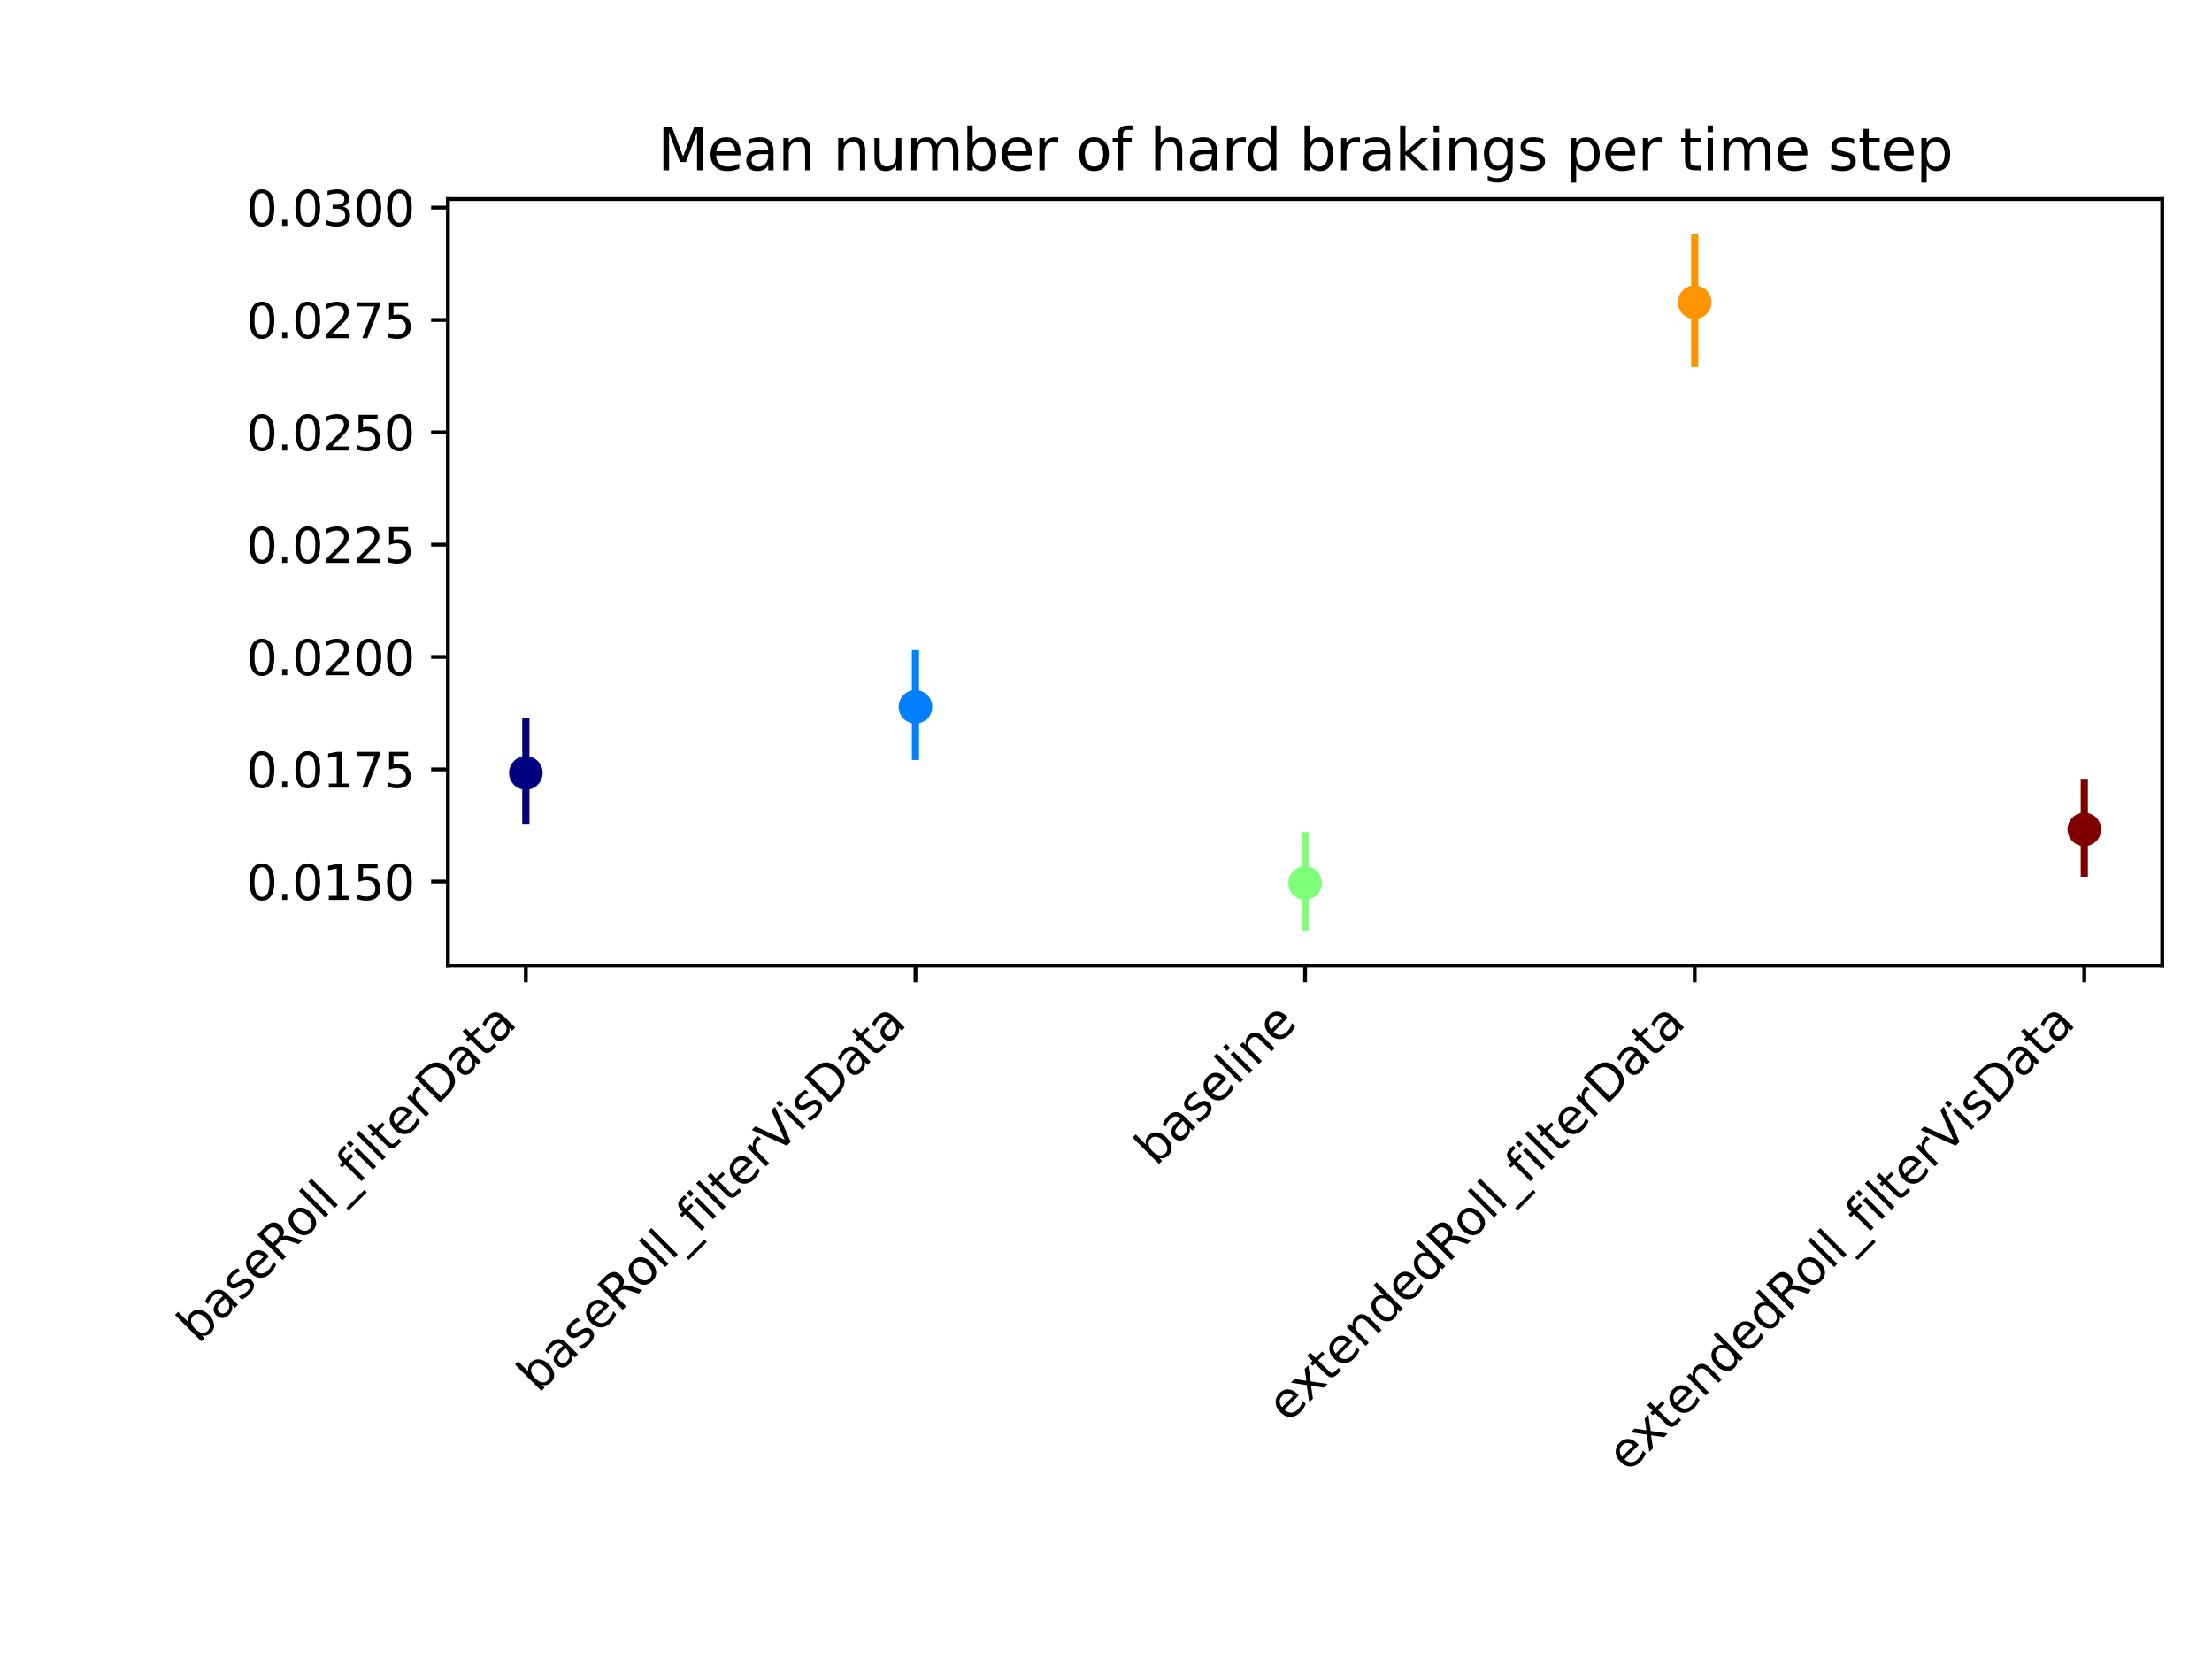 <?xml version="1.0" encoding="utf-8" standalone="no"?>
<!DOCTYPE svg PUBLIC "-//W3C//DTD SVG 1.1//EN"
  "http://www.w3.org/Graphics/SVG/1.1/DTD/svg11.dtd">
<svg xmlns:xlink="http://www.w3.org/1999/xlink" width="460.8pt" height="345.6pt" viewBox="0 0 460.8 345.6" xmlns="http://www.w3.org/2000/svg" version="1.1">
 <defs>
  <style type="text/css">*{stroke-linejoin: round; stroke-linecap: butt}</style>
 </defs>
 <g id="figure_1">
  <g id="patch_1">
   <path d="M 0 345.6 
L 460.8 345.6 
L 460.8 0 
L 0 0 
z
" style="fill: #ffffff"/>
  </g>
  <g id="axes_1">
   <g id="patch_2">
    <path d="M 93.312 201.139 
L 450.432 201.139 
L 450.432 41.472 
L 93.312 41.472 
z
" style="fill: #ffffff"/>
   </g>
   <g id="matplotlib.axis_1">
    <g id="xtick_1">
     <g id="line2d_1">
      <defs>
       <path id="m29de31752a" d="M 0 0 
L 0 3.5 
" style="stroke: #000000; stroke-width: 0.8"/>
      </defs>
      <g>
       <use xlink:href="#m29de31752a" x="109.545" y="201.139" style="stroke: #000000; stroke-width: 0.8"/>
      </g>
     </g>
     <g id="text_1">
      <!-- baseRoll_filterData -->
      <g transform="translate(41.303 280.086)rotate(-45)scale(0.1 -0.1)">
       <defs>
        <path id="DejaVuSans-62" d="M 3116 1747 
Q 3116 2381 2855 2742 
Q 2594 3103 2138 3103 
Q 1681 3103 1420 2742 
Q 1159 2381 1159 1747 
Q 1159 1113 1420 752 
Q 1681 391 2138 391 
Q 2594 391 2855 752 
Q 3116 1113 3116 1747 
z
M 1159 2969 
Q 1341 3281 1617 3432 
Q 1894 3584 2278 3584 
Q 2916 3584 3314 3078 
Q 3713 2572 3713 1747 
Q 3713 922 3314 415 
Q 2916 -91 2278 -91 
Q 1894 -91 1617 61 
Q 1341 213 1159 525 
L 1159 0 
L 581 0 
L 581 4863 
L 1159 4863 
L 1159 2969 
z
" transform="scale(0.016)"/>
        <path id="DejaVuSans-61" d="M 2194 1759 
Q 1497 1759 1228 1600 
Q 959 1441 959 1056 
Q 959 750 1161 570 
Q 1363 391 1709 391 
Q 2188 391 2477 730 
Q 2766 1069 2766 1631 
L 2766 1759 
L 2194 1759 
z
M 3341 1997 
L 3341 0 
L 2766 0 
L 2766 531 
Q 2569 213 2275 61 
Q 1981 -91 1556 -91 
Q 1019 -91 701 211 
Q 384 513 384 1019 
Q 384 1609 779 1909 
Q 1175 2209 1959 2209 
L 2766 2209 
L 2766 2266 
Q 2766 2663 2505 2880 
Q 2244 3097 1772 3097 
Q 1472 3097 1187 3025 
Q 903 2953 641 2809 
L 641 3341 
Q 956 3463 1253 3523 
Q 1550 3584 1831 3584 
Q 2591 3584 2966 3190 
Q 3341 2797 3341 1997 
z
" transform="scale(0.016)"/>
        <path id="DejaVuSans-73" d="M 2834 3397 
L 2834 2853 
Q 2591 2978 2328 3040 
Q 2066 3103 1784 3103 
Q 1356 3103 1142 2972 
Q 928 2841 928 2578 
Q 928 2378 1081 2264 
Q 1234 2150 1697 2047 
L 1894 2003 
Q 2506 1872 2764 1633 
Q 3022 1394 3022 966 
Q 3022 478 2636 193 
Q 2250 -91 1575 -91 
Q 1294 -91 989 -36 
Q 684 19 347 128 
L 347 722 
Q 666 556 975 473 
Q 1284 391 1588 391 
Q 1994 391 2212 530 
Q 2431 669 2431 922 
Q 2431 1156 2273 1281 
Q 2116 1406 1581 1522 
L 1381 1569 
Q 847 1681 609 1914 
Q 372 2147 372 2553 
Q 372 3047 722 3315 
Q 1072 3584 1716 3584 
Q 2034 3584 2315 3537 
Q 2597 3491 2834 3397 
z
" transform="scale(0.016)"/>
        <path id="DejaVuSans-65" d="M 3597 1894 
L 3597 1613 
L 953 1613 
Q 991 1019 1311 708 
Q 1631 397 2203 397 
Q 2534 397 2845 478 
Q 3156 559 3463 722 
L 3463 178 
Q 3153 47 2828 -22 
Q 2503 -91 2169 -91 
Q 1331 -91 842 396 
Q 353 884 353 1716 
Q 353 2575 817 3079 
Q 1281 3584 2069 3584 
Q 2775 3584 3186 3129 
Q 3597 2675 3597 1894 
z
M 3022 2063 
Q 3016 2534 2758 2815 
Q 2500 3097 2075 3097 
Q 1594 3097 1305 2825 
Q 1016 2553 972 2059 
L 3022 2063 
z
" transform="scale(0.016)"/>
        <path id="DejaVuSans-52" d="M 2841 2188 
Q 3044 2119 3236 1894 
Q 3428 1669 3622 1275 
L 4263 0 
L 3584 0 
L 2988 1197 
Q 2756 1666 2539 1819 
Q 2322 1972 1947 1972 
L 1259 1972 
L 1259 0 
L 628 0 
L 628 4666 
L 2053 4666 
Q 2853 4666 3247 4331 
Q 3641 3997 3641 3322 
Q 3641 2881 3436 2590 
Q 3231 2300 2841 2188 
z
M 1259 4147 
L 1259 2491 
L 2053 2491 
Q 2509 2491 2742 2702 
Q 2975 2913 2975 3322 
Q 2975 3731 2742 3939 
Q 2509 4147 2053 4147 
L 1259 4147 
z
" transform="scale(0.016)"/>
        <path id="DejaVuSans-6f" d="M 1959 3097 
Q 1497 3097 1228 2736 
Q 959 2375 959 1747 
Q 959 1119 1226 758 
Q 1494 397 1959 397 
Q 2419 397 2687 759 
Q 2956 1122 2956 1747 
Q 2956 2369 2687 2733 
Q 2419 3097 1959 3097 
z
M 1959 3584 
Q 2709 3584 3137 3096 
Q 3566 2609 3566 1747 
Q 3566 888 3137 398 
Q 2709 -91 1959 -91 
Q 1206 -91 779 398 
Q 353 888 353 1747 
Q 353 2609 779 3096 
Q 1206 3584 1959 3584 
z
" transform="scale(0.016)"/>
        <path id="DejaVuSans-6c" d="M 603 4863 
L 1178 4863 
L 1178 0 
L 603 0 
L 603 4863 
z
" transform="scale(0.016)"/>
        <path id="DejaVuSans-5f" d="M 3263 -1063 
L 3263 -1509 
L -63 -1509 
L -63 -1063 
L 3263 -1063 
z
" transform="scale(0.016)"/>
        <path id="DejaVuSans-66" d="M 2375 4863 
L 2375 4384 
L 1825 4384 
Q 1516 4384 1395 4259 
Q 1275 4134 1275 3809 
L 1275 3500 
L 2222 3500 
L 2222 3053 
L 1275 3053 
L 1275 0 
L 697 0 
L 697 3053 
L 147 3053 
L 147 3500 
L 697 3500 
L 697 3744 
Q 697 4328 969 4595 
Q 1241 4863 1831 4863 
L 2375 4863 
z
" transform="scale(0.016)"/>
        <path id="DejaVuSans-69" d="M 603 3500 
L 1178 3500 
L 1178 0 
L 603 0 
L 603 3500 
z
M 603 4863 
L 1178 4863 
L 1178 4134 
L 603 4134 
L 603 4863 
z
" transform="scale(0.016)"/>
        <path id="DejaVuSans-74" d="M 1172 4494 
L 1172 3500 
L 2356 3500 
L 2356 3053 
L 1172 3053 
L 1172 1153 
Q 1172 725 1289 603 
Q 1406 481 1766 481 
L 2356 481 
L 2356 0 
L 1766 0 
Q 1100 0 847 248 
Q 594 497 594 1153 
L 594 3053 
L 172 3053 
L 172 3500 
L 594 3500 
L 594 4494 
L 1172 4494 
z
" transform="scale(0.016)"/>
        <path id="DejaVuSans-72" d="M 2631 2963 
Q 2534 3019 2420 3045 
Q 2306 3072 2169 3072 
Q 1681 3072 1420 2755 
Q 1159 2438 1159 1844 
L 1159 0 
L 581 0 
L 581 3500 
L 1159 3500 
L 1159 2956 
Q 1341 3275 1631 3429 
Q 1922 3584 2338 3584 
Q 2397 3584 2469 3576 
Q 2541 3569 2628 3553 
L 2631 2963 
z
" transform="scale(0.016)"/>
        <path id="DejaVuSans-44" d="M 1259 4147 
L 1259 519 
L 2022 519 
Q 2988 519 3436 956 
Q 3884 1394 3884 2338 
Q 3884 3275 3436 3711 
Q 2988 4147 2022 4147 
L 1259 4147 
z
M 628 4666 
L 1925 4666 
Q 3281 4666 3915 4102 
Q 4550 3538 4550 2338 
Q 4550 1131 3912 565 
Q 3275 0 1925 0 
L 628 0 
L 628 4666 
z
" transform="scale(0.016)"/>
       </defs>
       <use xlink:href="#DejaVuSans-62"/>
       <use xlink:href="#DejaVuSans-61" x="63.477"/>
       <use xlink:href="#DejaVuSans-73" x="124.756"/>
       <use xlink:href="#DejaVuSans-65" x="176.855"/>
       <use xlink:href="#DejaVuSans-52" x="238.379"/>
       <use xlink:href="#DejaVuSans-6f" x="303.361"/>
       <use xlink:href="#DejaVuSans-6c" x="364.543"/>
       <use xlink:href="#DejaVuSans-6c" x="392.326"/>
       <use xlink:href="#DejaVuSans-5f" x="420.109"/>
       <use xlink:href="#DejaVuSans-66" x="470.109"/>
       <use xlink:href="#DejaVuSans-69" x="505.314"/>
       <use xlink:href="#DejaVuSans-6c" x="533.098"/>
       <use xlink:href="#DejaVuSans-74" x="560.881"/>
       <use xlink:href="#DejaVuSans-65" x="600.09"/>
       <use xlink:href="#DejaVuSans-72" x="661.613"/>
       <use xlink:href="#DejaVuSans-44" x="702.727"/>
       <use xlink:href="#DejaVuSans-61" x="779.729"/>
       <use xlink:href="#DejaVuSans-74" x="841.008"/>
       <use xlink:href="#DejaVuSans-61" x="880.217"/>
      </g>
     </g>
    </g>
    <g id="xtick_2">
     <g id="line2d_2">
      <g>
       <use xlink:href="#m29de31752a" x="190.708" y="201.139" style="stroke: #000000; stroke-width: 0.8"/>
      </g>
     </g>
     <g id="text_2">
      <!-- baseRoll_filterVisData -->
      <g transform="translate(112.141 290.412)rotate(-45)scale(0.1 -0.1)">
       <defs>
        <path id="DejaVuSans-56" d="M 1831 0 
L 50 4666 
L 709 4666 
L 2188 738 
L 3669 4666 
L 4325 4666 
L 2547 0 
L 1831 0 
z
" transform="scale(0.016)"/>
       </defs>
       <use xlink:href="#DejaVuSans-62"/>
       <use xlink:href="#DejaVuSans-61" x="63.477"/>
       <use xlink:href="#DejaVuSans-73" x="124.756"/>
       <use xlink:href="#DejaVuSans-65" x="176.855"/>
       <use xlink:href="#DejaVuSans-52" x="238.379"/>
       <use xlink:href="#DejaVuSans-6f" x="303.361"/>
       <use xlink:href="#DejaVuSans-6c" x="364.543"/>
       <use xlink:href="#DejaVuSans-6c" x="392.326"/>
       <use xlink:href="#DejaVuSans-5f" x="420.109"/>
       <use xlink:href="#DejaVuSans-66" x="470.109"/>
       <use xlink:href="#DejaVuSans-69" x="505.314"/>
       <use xlink:href="#DejaVuSans-6c" x="533.098"/>
       <use xlink:href="#DejaVuSans-74" x="560.881"/>
       <use xlink:href="#DejaVuSans-65" x="600.09"/>
       <use xlink:href="#DejaVuSans-72" x="661.613"/>
       <use xlink:href="#DejaVuSans-56" x="702.727"/>
       <use xlink:href="#DejaVuSans-69" x="768.885"/>
       <use xlink:href="#DejaVuSans-73" x="796.668"/>
       <use xlink:href="#DejaVuSans-44" x="848.768"/>
       <use xlink:href="#DejaVuSans-61" x="925.77"/>
       <use xlink:href="#DejaVuSans-74" x="987.049"/>
       <use xlink:href="#DejaVuSans-61" x="1026.258"/>
      </g>
     </g>
    </g>
    <g id="xtick_3">
     <g id="line2d_3">
      <g>
       <use xlink:href="#m29de31752a" x="271.872" y="201.139" style="stroke: #000000; stroke-width: 0.8"/>
      </g>
     </g>
     <g id="text_3">
      <!-- baseline -->
      <g transform="translate(240.784 243.13)rotate(-45)scale(0.1 -0.1)">
       <defs>
        <path id="DejaVuSans-6e" d="M 3513 2113 
L 3513 0 
L 2938 0 
L 2938 2094 
Q 2938 2591 2744 2837 
Q 2550 3084 2163 3084 
Q 1697 3084 1428 2787 
Q 1159 2491 1159 1978 
L 1159 0 
L 581 0 
L 581 3500 
L 1159 3500 
L 1159 2956 
Q 1366 3272 1645 3428 
Q 1925 3584 2291 3584 
Q 2894 3584 3203 3211 
Q 3513 2838 3513 2113 
z
" transform="scale(0.016)"/>
       </defs>
       <use xlink:href="#DejaVuSans-62"/>
       <use xlink:href="#DejaVuSans-61" x="63.477"/>
       <use xlink:href="#DejaVuSans-73" x="124.756"/>
       <use xlink:href="#DejaVuSans-65" x="176.855"/>
       <use xlink:href="#DejaVuSans-6c" x="238.379"/>
       <use xlink:href="#DejaVuSans-69" x="266.162"/>
       <use xlink:href="#DejaVuSans-6e" x="293.945"/>
       <use xlink:href="#DejaVuSans-65" x="357.324"/>
      </g>
     </g>
    </g>
    <g id="xtick_4">
     <g id="line2d_4">
      <g>
       <use xlink:href="#m29de31752a" x="353.036" y="201.139" style="stroke: #000000; stroke-width: 0.8"/>
      </g>
     </g>
     <g id="text_4">
      <!-- extendedRoll_filterData -->
      <g transform="translate(268.305 296.575)rotate(-45)scale(0.1 -0.1)">
       <defs>
        <path id="DejaVuSans-78" d="M 3513 3500 
L 2247 1797 
L 3578 0 
L 2900 0 
L 1881 1375 
L 863 0 
L 184 0 
L 1544 1831 
L 300 3500 
L 978 3500 
L 1906 2253 
L 2834 3500 
L 3513 3500 
z
" transform="scale(0.016)"/>
        <path id="DejaVuSans-64" d="M 2906 2969 
L 2906 4863 
L 3481 4863 
L 3481 0 
L 2906 0 
L 2906 525 
Q 2725 213 2448 61 
Q 2172 -91 1784 -91 
Q 1150 -91 751 415 
Q 353 922 353 1747 
Q 353 2572 751 3078 
Q 1150 3584 1784 3584 
Q 2172 3584 2448 3432 
Q 2725 3281 2906 2969 
z
M 947 1747 
Q 947 1113 1208 752 
Q 1469 391 1925 391 
Q 2381 391 2643 752 
Q 2906 1113 2906 1747 
Q 2906 2381 2643 2742 
Q 2381 3103 1925 3103 
Q 1469 3103 1208 2742 
Q 947 2381 947 1747 
z
" transform="scale(0.016)"/>
       </defs>
       <use xlink:href="#DejaVuSans-65"/>
       <use xlink:href="#DejaVuSans-78" x="59.773"/>
       <use xlink:href="#DejaVuSans-74" x="118.953"/>
       <use xlink:href="#DejaVuSans-65" x="158.162"/>
       <use xlink:href="#DejaVuSans-6e" x="219.686"/>
       <use xlink:href="#DejaVuSans-64" x="283.064"/>
       <use xlink:href="#DejaVuSans-65" x="346.541"/>
       <use xlink:href="#DejaVuSans-64" x="408.064"/>
       <use xlink:href="#DejaVuSans-52" x="471.541"/>
       <use xlink:href="#DejaVuSans-6f" x="536.523"/>
       <use xlink:href="#DejaVuSans-6c" x="597.705"/>
       <use xlink:href="#DejaVuSans-6c" x="625.488"/>
       <use xlink:href="#DejaVuSans-5f" x="653.271"/>
       <use xlink:href="#DejaVuSans-66" x="703.271"/>
       <use xlink:href="#DejaVuSans-69" x="738.477"/>
       <use xlink:href="#DejaVuSans-6c" x="766.26"/>
       <use xlink:href="#DejaVuSans-74" x="794.043"/>
       <use xlink:href="#DejaVuSans-65" x="833.252"/>
       <use xlink:href="#DejaVuSans-72" x="894.775"/>
       <use xlink:href="#DejaVuSans-44" x="935.889"/>
       <use xlink:href="#DejaVuSans-61" x="1012.891"/>
       <use xlink:href="#DejaVuSans-74" x="1074.17"/>
       <use xlink:href="#DejaVuSans-61" x="1113.379"/>
      </g>
     </g>
    </g>
    <g id="xtick_5">
     <g id="line2d_5">
      <g>
       <use xlink:href="#m29de31752a" x="434.199" y="201.139" style="stroke: #000000; stroke-width: 0.8"/>
      </g>
     </g>
     <g id="text_5">
      <!-- extendedRoll_filterVisData -->
      <g transform="translate(339.143 306.901)rotate(-45)scale(0.1 -0.1)">
       <use xlink:href="#DejaVuSans-65"/>
       <use xlink:href="#DejaVuSans-78" x="59.773"/>
       <use xlink:href="#DejaVuSans-74" x="118.953"/>
       <use xlink:href="#DejaVuSans-65" x="158.162"/>
       <use xlink:href="#DejaVuSans-6e" x="219.686"/>
       <use xlink:href="#DejaVuSans-64" x="283.064"/>
       <use xlink:href="#DejaVuSans-65" x="346.541"/>
       <use xlink:href="#DejaVuSans-64" x="408.064"/>
       <use xlink:href="#DejaVuSans-52" x="471.541"/>
       <use xlink:href="#DejaVuSans-6f" x="536.523"/>
       <use xlink:href="#DejaVuSans-6c" x="597.705"/>
       <use xlink:href="#DejaVuSans-6c" x="625.488"/>
       <use xlink:href="#DejaVuSans-5f" x="653.271"/>
       <use xlink:href="#DejaVuSans-66" x="703.271"/>
       <use xlink:href="#DejaVuSans-69" x="738.477"/>
       <use xlink:href="#DejaVuSans-6c" x="766.26"/>
       <use xlink:href="#DejaVuSans-74" x="794.043"/>
       <use xlink:href="#DejaVuSans-65" x="833.252"/>
       <use xlink:href="#DejaVuSans-72" x="894.775"/>
       <use xlink:href="#DejaVuSans-56" x="935.889"/>
       <use xlink:href="#DejaVuSans-69" x="1002.047"/>
       <use xlink:href="#DejaVuSans-73" x="1029.83"/>
       <use xlink:href="#DejaVuSans-44" x="1081.93"/>
       <use xlink:href="#DejaVuSans-61" x="1158.932"/>
       <use xlink:href="#DejaVuSans-74" x="1220.211"/>
       <use xlink:href="#DejaVuSans-61" x="1259.42"/>
      </g>
     </g>
    </g>
   </g>
   <g id="matplotlib.axis_2">
    <g id="ytick_1">
     <g id="line2d_6">
      <defs>
       <path id="m66f343827a" d="M 0 0 
L -3.5 0 
" style="stroke: #000000; stroke-width: 0.8"/>
      </defs>
      <g>
       <use xlink:href="#m66f343827a" x="93.312" y="183.682" style="stroke: #000000; stroke-width: 0.8"/>
      </g>
     </g>
     <g id="text_6">
      <!-- 0.0150 -->
      <g transform="translate(51.321 187.482)scale(0.1 -0.1)">
       <defs>
        <path id="DejaVuSans-30" d="M 2034 4250 
Q 1547 4250 1301 3770 
Q 1056 3291 1056 2328 
Q 1056 1369 1301 889 
Q 1547 409 2034 409 
Q 2525 409 2770 889 
Q 3016 1369 3016 2328 
Q 3016 3291 2770 3770 
Q 2525 4250 2034 4250 
z
M 2034 4750 
Q 2819 4750 3233 4129 
Q 3647 3509 3647 2328 
Q 3647 1150 3233 529 
Q 2819 -91 2034 -91 
Q 1250 -91 836 529 
Q 422 1150 422 2328 
Q 422 3509 836 4129 
Q 1250 4750 2034 4750 
z
" transform="scale(0.016)"/>
        <path id="DejaVuSans-2e" d="M 684 794 
L 1344 794 
L 1344 0 
L 684 0 
L 684 794 
z
" transform="scale(0.016)"/>
        <path id="DejaVuSans-31" d="M 794 531 
L 1825 531 
L 1825 4091 
L 703 3866 
L 703 4441 
L 1819 4666 
L 2450 4666 
L 2450 531 
L 3481 531 
L 3481 0 
L 794 0 
L 794 531 
z
" transform="scale(0.016)"/>
        <path id="DejaVuSans-35" d="M 691 4666 
L 3169 4666 
L 3169 4134 
L 1269 4134 
L 1269 2991 
Q 1406 3038 1543 3061 
Q 1681 3084 1819 3084 
Q 2600 3084 3056 2656 
Q 3513 2228 3513 1497 
Q 3513 744 3044 326 
Q 2575 -91 1722 -91 
Q 1428 -91 1123 -41 
Q 819 9 494 109 
L 494 744 
Q 775 591 1075 516 
Q 1375 441 1709 441 
Q 2250 441 2565 725 
Q 2881 1009 2881 1497 
Q 2881 1984 2565 2268 
Q 2250 2553 1709 2553 
Q 1456 2553 1204 2497 
Q 953 2441 691 2322 
L 691 4666 
z
" transform="scale(0.016)"/>
       </defs>
       <use xlink:href="#DejaVuSans-30"/>
       <use xlink:href="#DejaVuSans-2e" x="63.623"/>
       <use xlink:href="#DejaVuSans-30" x="95.41"/>
       <use xlink:href="#DejaVuSans-31" x="159.033"/>
       <use xlink:href="#DejaVuSans-35" x="222.656"/>
       <use xlink:href="#DejaVuSans-30" x="286.279"/>
      </g>
     </g>
    </g>
    <g id="ytick_2">
     <g id="line2d_7">
      <g>
       <use xlink:href="#m66f343827a" x="93.312" y="160.277" style="stroke: #000000; stroke-width: 0.8"/>
      </g>
     </g>
     <g id="text_7">
      <!-- 0.0175 -->
      <g transform="translate(51.321 164.076)scale(0.1 -0.1)">
       <defs>
        <path id="DejaVuSans-37" d="M 525 4666 
L 3525 4666 
L 3525 4397 
L 1831 0 
L 1172 0 
L 2766 4134 
L 525 4134 
L 525 4666 
z
" transform="scale(0.016)"/>
       </defs>
       <use xlink:href="#DejaVuSans-30"/>
       <use xlink:href="#DejaVuSans-2e" x="63.623"/>
       <use xlink:href="#DejaVuSans-30" x="95.41"/>
       <use xlink:href="#DejaVuSans-31" x="159.033"/>
       <use xlink:href="#DejaVuSans-37" x="222.656"/>
       <use xlink:href="#DejaVuSans-35" x="286.279"/>
      </g>
     </g>
    </g>
    <g id="ytick_3">
     <g id="line2d_8">
      <g>
       <use xlink:href="#m66f343827a" x="93.312" y="136.872" style="stroke: #000000; stroke-width: 0.8"/>
      </g>
     </g>
     <g id="text_8">
      <!-- 0.0200 -->
      <g transform="translate(51.321 140.671)scale(0.1 -0.1)">
       <defs>
        <path id="DejaVuSans-32" d="M 1228 531 
L 3431 531 
L 3431 0 
L 469 0 
L 469 531 
Q 828 903 1448 1529 
Q 2069 2156 2228 2338 
Q 2531 2678 2651 2914 
Q 2772 3150 2772 3378 
Q 2772 3750 2511 3984 
Q 2250 4219 1831 4219 
Q 1534 4219 1204 4116 
Q 875 4013 500 3803 
L 500 4441 
Q 881 4594 1212 4672 
Q 1544 4750 1819 4750 
Q 2544 4750 2975 4387 
Q 3406 4025 3406 3419 
Q 3406 3131 3298 2873 
Q 3191 2616 2906 2266 
Q 2828 2175 2409 1742 
Q 1991 1309 1228 531 
z
" transform="scale(0.016)"/>
       </defs>
       <use xlink:href="#DejaVuSans-30"/>
       <use xlink:href="#DejaVuSans-2e" x="63.623"/>
       <use xlink:href="#DejaVuSans-30" x="95.41"/>
       <use xlink:href="#DejaVuSans-32" x="159.033"/>
       <use xlink:href="#DejaVuSans-30" x="222.656"/>
       <use xlink:href="#DejaVuSans-30" x="286.279"/>
      </g>
     </g>
    </g>
    <g id="ytick_4">
     <g id="line2d_9">
      <g>
       <use xlink:href="#m66f343827a" x="93.312" y="113.467" style="stroke: #000000; stroke-width: 0.8"/>
      </g>
     </g>
     <g id="text_9">
      <!-- 0.0225 -->
      <g transform="translate(51.321 117.266)scale(0.1 -0.1)">
       <use xlink:href="#DejaVuSans-30"/>
       <use xlink:href="#DejaVuSans-2e" x="63.623"/>
       <use xlink:href="#DejaVuSans-30" x="95.41"/>
       <use xlink:href="#DejaVuSans-32" x="159.033"/>
       <use xlink:href="#DejaVuSans-32" x="222.656"/>
       <use xlink:href="#DejaVuSans-35" x="286.279"/>
      </g>
     </g>
    </g>
    <g id="ytick_5">
     <g id="line2d_10">
      <g>
       <use xlink:href="#m66f343827a" x="93.312" y="90.062" style="stroke: #000000; stroke-width: 0.8"/>
      </g>
     </g>
     <g id="text_10">
      <!-- 0.0250 -->
      <g transform="translate(51.321 93.861)scale(0.1 -0.1)">
       <use xlink:href="#DejaVuSans-30"/>
       <use xlink:href="#DejaVuSans-2e" x="63.623"/>
       <use xlink:href="#DejaVuSans-30" x="95.41"/>
       <use xlink:href="#DejaVuSans-32" x="159.033"/>
       <use xlink:href="#DejaVuSans-35" x="222.656"/>
       <use xlink:href="#DejaVuSans-30" x="286.279"/>
      </g>
     </g>
    </g>
    <g id="ytick_6">
     <g id="line2d_11">
      <g>
       <use xlink:href="#m66f343827a" x="93.312" y="66.657" style="stroke: #000000; stroke-width: 0.8"/>
      </g>
     </g>
     <g id="text_11">
      <!-- 0.0275 -->
      <g transform="translate(51.321 70.456)scale(0.1 -0.1)">
       <use xlink:href="#DejaVuSans-30"/>
       <use xlink:href="#DejaVuSans-2e" x="63.623"/>
       <use xlink:href="#DejaVuSans-30" x="95.41"/>
       <use xlink:href="#DejaVuSans-32" x="159.033"/>
       <use xlink:href="#DejaVuSans-37" x="222.656"/>
       <use xlink:href="#DejaVuSans-35" x="286.279"/>
      </g>
     </g>
    </g>
    <g id="ytick_7">
     <g id="line2d_12">
      <g>
       <use xlink:href="#m66f343827a" x="93.312" y="43.251" style="stroke: #000000; stroke-width: 0.8"/>
      </g>
     </g>
     <g id="text_12">
      <!-- 0.0300 -->
      <g transform="translate(51.321 47.051)scale(0.1 -0.1)">
       <defs>
        <path id="DejaVuSans-33" d="M 2597 2516 
Q 3050 2419 3304 2112 
Q 3559 1806 3559 1356 
Q 3559 666 3084 287 
Q 2609 -91 1734 -91 
Q 1441 -91 1130 -33 
Q 819 25 488 141 
L 488 750 
Q 750 597 1062 519 
Q 1375 441 1716 441 
Q 2309 441 2620 675 
Q 2931 909 2931 1356 
Q 2931 1769 2642 2001 
Q 2353 2234 1838 2234 
L 1294 2234 
L 1294 2753 
L 1863 2753 
Q 2328 2753 2575 2939 
Q 2822 3125 2822 3475 
Q 2822 3834 2567 4026 
Q 2313 4219 1838 4219 
Q 1578 4219 1281 4162 
Q 984 4106 628 3988 
L 628 4550 
Q 988 4650 1302 4700 
Q 1616 4750 1894 4750 
Q 2613 4750 3031 4423 
Q 3450 4097 3450 3541 
Q 3450 3153 3228 2886 
Q 3006 2619 2597 2516 
z
" transform="scale(0.016)"/>
       </defs>
       <use xlink:href="#DejaVuSans-30"/>
       <use xlink:href="#DejaVuSans-2e" x="63.623"/>
       <use xlink:href="#DejaVuSans-30" x="95.41"/>
       <use xlink:href="#DejaVuSans-33" x="159.033"/>
       <use xlink:href="#DejaVuSans-30" x="222.656"/>
       <use xlink:href="#DejaVuSans-30" x="286.279"/>
      </g>
     </g>
    </g>
   </g>
   <g id="LineCollection_1">
    <path d="M 109.545 171.644 
L 109.545 149.648 
" clip-path="url(#pd082c6cd85)" style="fill: none; stroke: #000080; stroke-width: 1.5"/>
   </g>
   <g id="LineCollection_2">
    <path d="M 190.708 158.318 
L 190.708 135.455 
" clip-path="url(#pd082c6cd85)" style="fill: none; stroke: #0080ff; stroke-width: 1.5"/>
   </g>
   <g id="LineCollection_3">
    <path d="M 271.872 193.882 
L 271.872 173.305 
" clip-path="url(#pd082c6cd85)" style="fill: none; stroke: #7dff7a; stroke-width: 1.5"/>
   </g>
   <g id="LineCollection_4">
    <path d="M 353.036 76.466 
L 353.036 48.73 
" clip-path="url(#pd082c6cd85)" style="fill: none; stroke: #ff9400; stroke-width: 1.5"/>
   </g>
   <g id="LineCollection_5">
    <path d="M 434.199 182.666 
L 434.199 162.22 
" clip-path="url(#pd082c6cd85)" style="fill: none; stroke: #800000; stroke-width: 1.5"/>
   </g>
   <g id="line2d_13">
    <path d="M 109.545 161.01 
" clip-path="url(#pd082c6cd85)" style="fill: none; stroke: #000080; stroke-width: 1.5; stroke-linecap: square"/>
    <defs>
     <path id="ma5bf6e12f3" d="M 0 3 
C 0.796 3 1.559 2.684 2.121 2.121 
C 2.684 1.559 3 0.796 3 0 
C 3 -0.796 2.684 -1.559 2.121 -2.121 
C 1.559 -2.684 0.796 -3 0 -3 
C -0.796 -3 -1.559 -2.684 -2.121 -2.121 
C -2.684 -1.559 -3 -0.796 -3 0 
C -3 0.796 -2.684 1.559 -2.121 2.121 
C -1.559 2.684 -0.796 3 0 3 
z
" style="stroke: #000080"/>
    </defs>
    <g clip-path="url(#pd082c6cd85)">
     <use xlink:href="#ma5bf6e12f3" x="109.545" y="161.01" style="fill: #000080; stroke: #000080"/>
    </g>
   </g>
   <g id="line2d_14">
    <path d="M 190.708 147.249 
" clip-path="url(#pd082c6cd85)" style="fill: none; stroke: #0080ff; stroke-width: 1.5; stroke-linecap: square"/>
    <defs>
     <path id="m623356cc65" d="M 0 3 
C 0.796 3 1.559 2.684 2.121 2.121 
C 2.684 1.559 3 0.796 3 0 
C 3 -0.796 2.684 -1.559 2.121 -2.121 
C 1.559 -2.684 0.796 -3 0 -3 
C -0.796 -3 -1.559 -2.684 -2.121 -2.121 
C -2.684 -1.559 -3 -0.796 -3 0 
C -3 0.796 -2.684 1.559 -2.121 2.121 
C -1.559 2.684 -0.796 3 0 3 
z
" style="stroke: #0080ff"/>
    </defs>
    <g clip-path="url(#pd082c6cd85)">
     <use xlink:href="#m623356cc65" x="190.708" y="147.249" style="fill: #0080ff; stroke: #0080ff"/>
    </g>
   </g>
   <g id="line2d_15">
    <path d="M 271.872 183.965 
" clip-path="url(#pd082c6cd85)" style="fill: none; stroke: #7dff7a; stroke-width: 1.5; stroke-linecap: square"/>
    <defs>
     <path id="m79d31ce714" d="M 0 3 
C 0.796 3 1.559 2.684 2.121 2.121 
C 2.684 1.559 3 0.796 3 0 
C 3 -0.796 2.684 -1.559 2.121 -2.121 
C 1.559 -2.684 0.796 -3 0 -3 
C -0.796 -3 -1.559 -2.684 -2.121 -2.121 
C -2.684 -1.559 -3 -0.796 -3 0 
C -3 0.796 -2.684 1.559 -2.121 2.121 
C -1.559 2.684 -0.796 3 0 3 
z
" style="stroke: #7dff7a"/>
    </defs>
    <g clip-path="url(#pd082c6cd85)">
     <use xlink:href="#m79d31ce714" x="271.872" y="183.965" style="fill: #7dff7a; stroke: #7dff7a"/>
    </g>
   </g>
   <g id="line2d_16">
    <path d="M 353.036 62.955 
" clip-path="url(#pd082c6cd85)" style="fill: none; stroke: #ff9400; stroke-width: 1.5; stroke-linecap: square"/>
    <defs>
     <path id="m1cd9a496fa" d="M 0 3 
C 0.796 3 1.559 2.684 2.121 2.121 
C 2.684 1.559 3 0.796 3 0 
C 3 -0.796 2.684 -1.559 2.121 -2.121 
C 1.559 -2.684 0.796 -3 0 -3 
C -0.796 -3 -1.559 -2.684 -2.121 -2.121 
C -2.684 -1.559 -3 -0.796 -3 0 
C -3 0.796 -2.684 1.559 -2.121 2.121 
C -1.559 2.684 -0.796 3 0 3 
z
" style="stroke: #ff9400"/>
    </defs>
    <g clip-path="url(#pd082c6cd85)">
     <use xlink:href="#m1cd9a496fa" x="353.036" y="62.955" style="fill: #ff9400; stroke: #ff9400"/>
    </g>
   </g>
   <g id="line2d_17">
    <path d="M 434.199 172.783 
" clip-path="url(#pd082c6cd85)" style="fill: none; stroke: #800000; stroke-width: 1.5; stroke-linecap: square"/>
    <defs>
     <path id="m3b1e22f58d" d="M 0 3 
C 0.796 3 1.559 2.684 2.121 2.121 
C 2.684 1.559 3 0.796 3 0 
C 3 -0.796 2.684 -1.559 2.121 -2.121 
C 1.559 -2.684 0.796 -3 0 -3 
C -0.796 -3 -1.559 -2.684 -2.121 -2.121 
C -2.684 -1.559 -3 -0.796 -3 0 
C -3 0.796 -2.684 1.559 -2.121 2.121 
C -1.559 2.684 -0.796 3 0 3 
z
" style="stroke: #800000"/>
    </defs>
    <g clip-path="url(#pd082c6cd85)">
     <use xlink:href="#m3b1e22f58d" x="434.199" y="172.783" style="fill: #800000; stroke: #800000"/>
    </g>
   </g>
   <g id="patch_3">
    <path d="M 93.312 201.139 
L 93.312 41.472 
" style="fill: none; stroke: #000000; stroke-width: 0.8; stroke-linejoin: miter; stroke-linecap: square"/>
   </g>
   <g id="patch_4">
    <path d="M 450.432 201.139 
L 450.432 41.472 
" style="fill: none; stroke: #000000; stroke-width: 0.8; stroke-linejoin: miter; stroke-linecap: square"/>
   </g>
   <g id="patch_5">
    <path d="M 93.312 201.139 
L 450.432 201.139 
" style="fill: none; stroke: #000000; stroke-width: 0.8; stroke-linejoin: miter; stroke-linecap: square"/>
   </g>
   <g id="patch_6">
    <path d="M 93.312 41.472 
L 450.432 41.472 
" style="fill: none; stroke: #000000; stroke-width: 0.8; stroke-linejoin: miter; stroke-linecap: square"/>
   </g>
   <g id="text_13">
    <!-- Mean number of hard brakings per time step -->
    <g transform="translate(136.993 35.472)scale(0.12 -0.12)">
     <defs>
      <path id="DejaVuSans-4d" d="M 628 4666 
L 1569 4666 
L 2759 1491 
L 3956 4666 
L 4897 4666 
L 4897 0 
L 4281 0 
L 4281 4097 
L 3078 897 
L 2444 897 
L 1241 4097 
L 1241 0 
L 628 0 
L 628 4666 
z
" transform="scale(0.016)"/>
      <path id="DejaVuSans-20" transform="scale(0.016)"/>
      <path id="DejaVuSans-75" d="M 544 1381 
L 544 3500 
L 1119 3500 
L 1119 1403 
Q 1119 906 1312 657 
Q 1506 409 1894 409 
Q 2359 409 2629 706 
Q 2900 1003 2900 1516 
L 2900 3500 
L 3475 3500 
L 3475 0 
L 2900 0 
L 2900 538 
Q 2691 219 2414 64 
Q 2138 -91 1772 -91 
Q 1169 -91 856 284 
Q 544 659 544 1381 
z
M 1991 3584 
L 1991 3584 
z
" transform="scale(0.016)"/>
      <path id="DejaVuSans-6d" d="M 3328 2828 
Q 3544 3216 3844 3400 
Q 4144 3584 4550 3584 
Q 5097 3584 5394 3201 
Q 5691 2819 5691 2113 
L 5691 0 
L 5113 0 
L 5113 2094 
Q 5113 2597 4934 2840 
Q 4756 3084 4391 3084 
Q 3944 3084 3684 2787 
Q 3425 2491 3425 1978 
L 3425 0 
L 2847 0 
L 2847 2094 
Q 2847 2600 2669 2842 
Q 2491 3084 2119 3084 
Q 1678 3084 1418 2786 
Q 1159 2488 1159 1978 
L 1159 0 
L 581 0 
L 581 3500 
L 1159 3500 
L 1159 2956 
Q 1356 3278 1631 3431 
Q 1906 3584 2284 3584 
Q 2666 3584 2933 3390 
Q 3200 3197 3328 2828 
z
" transform="scale(0.016)"/>
      <path id="DejaVuSans-68" d="M 3513 2113 
L 3513 0 
L 2938 0 
L 2938 2094 
Q 2938 2591 2744 2837 
Q 2550 3084 2163 3084 
Q 1697 3084 1428 2787 
Q 1159 2491 1159 1978 
L 1159 0 
L 581 0 
L 581 4863 
L 1159 4863 
L 1159 2956 
Q 1366 3272 1645 3428 
Q 1925 3584 2291 3584 
Q 2894 3584 3203 3211 
Q 3513 2838 3513 2113 
z
" transform="scale(0.016)"/>
      <path id="DejaVuSans-6b" d="M 581 4863 
L 1159 4863 
L 1159 1991 
L 2875 3500 
L 3609 3500 
L 1753 1863 
L 3688 0 
L 2938 0 
L 1159 1709 
L 1159 0 
L 581 0 
L 581 4863 
z
" transform="scale(0.016)"/>
      <path id="DejaVuSans-67" d="M 2906 1791 
Q 2906 2416 2648 2759 
Q 2391 3103 1925 3103 
Q 1463 3103 1205 2759 
Q 947 2416 947 1791 
Q 947 1169 1205 825 
Q 1463 481 1925 481 
Q 2391 481 2648 825 
Q 2906 1169 2906 1791 
z
M 3481 434 
Q 3481 -459 3084 -895 
Q 2688 -1331 1869 -1331 
Q 1566 -1331 1297 -1286 
Q 1028 -1241 775 -1147 
L 775 -588 
Q 1028 -725 1275 -790 
Q 1522 -856 1778 -856 
Q 2344 -856 2625 -561 
Q 2906 -266 2906 331 
L 2906 616 
Q 2728 306 2450 153 
Q 2172 0 1784 0 
Q 1141 0 747 490 
Q 353 981 353 1791 
Q 353 2603 747 3093 
Q 1141 3584 1784 3584 
Q 2172 3584 2450 3431 
Q 2728 3278 2906 2969 
L 2906 3500 
L 3481 3500 
L 3481 434 
z
" transform="scale(0.016)"/>
      <path id="DejaVuSans-70" d="M 1159 525 
L 1159 -1331 
L 581 -1331 
L 581 3500 
L 1159 3500 
L 1159 2969 
Q 1341 3281 1617 3432 
Q 1894 3584 2278 3584 
Q 2916 3584 3314 3078 
Q 3713 2572 3713 1747 
Q 3713 922 3314 415 
Q 2916 -91 2278 -91 
Q 1894 -91 1617 61 
Q 1341 213 1159 525 
z
M 3116 1747 
Q 3116 2381 2855 2742 
Q 2594 3103 2138 3103 
Q 1681 3103 1420 2742 
Q 1159 2381 1159 1747 
Q 1159 1113 1420 752 
Q 1681 391 2138 391 
Q 2594 391 2855 752 
Q 3116 1113 3116 1747 
z
" transform="scale(0.016)"/>
     </defs>
     <use xlink:href="#DejaVuSans-4d"/>
     <use xlink:href="#DejaVuSans-65" x="86.279"/>
     <use xlink:href="#DejaVuSans-61" x="147.803"/>
     <use xlink:href="#DejaVuSans-6e" x="209.082"/>
     <use xlink:href="#DejaVuSans-20" x="272.461"/>
     <use xlink:href="#DejaVuSans-6e" x="304.248"/>
     <use xlink:href="#DejaVuSans-75" x="367.627"/>
     <use xlink:href="#DejaVuSans-6d" x="431.006"/>
     <use xlink:href="#DejaVuSans-62" x="528.418"/>
     <use xlink:href="#DejaVuSans-65" x="591.895"/>
     <use xlink:href="#DejaVuSans-72" x="653.418"/>
     <use xlink:href="#DejaVuSans-20" x="694.531"/>
     <use xlink:href="#DejaVuSans-6f" x="726.318"/>
     <use xlink:href="#DejaVuSans-66" x="787.5"/>
     <use xlink:href="#DejaVuSans-20" x="822.705"/>
     <use xlink:href="#DejaVuSans-68" x="854.492"/>
     <use xlink:href="#DejaVuSans-61" x="917.871"/>
     <use xlink:href="#DejaVuSans-72" x="979.15"/>
     <use xlink:href="#DejaVuSans-64" x="1018.514"/>
     <use xlink:href="#DejaVuSans-20" x="1081.99"/>
     <use xlink:href="#DejaVuSans-62" x="1113.777"/>
     <use xlink:href="#DejaVuSans-72" x="1177.254"/>
     <use xlink:href="#DejaVuSans-61" x="1218.367"/>
     <use xlink:href="#DejaVuSans-6b" x="1279.646"/>
     <use xlink:href="#DejaVuSans-69" x="1337.557"/>
     <use xlink:href="#DejaVuSans-6e" x="1365.34"/>
     <use xlink:href="#DejaVuSans-67" x="1428.719"/>
     <use xlink:href="#DejaVuSans-73" x="1492.195"/>
     <use xlink:href="#DejaVuSans-20" x="1544.295"/>
     <use xlink:href="#DejaVuSans-70" x="1576.082"/>
     <use xlink:href="#DejaVuSans-65" x="1639.559"/>
     <use xlink:href="#DejaVuSans-72" x="1701.082"/>
     <use xlink:href="#DejaVuSans-20" x="1742.195"/>
     <use xlink:href="#DejaVuSans-74" x="1773.982"/>
     <use xlink:href="#DejaVuSans-69" x="1813.191"/>
     <use xlink:href="#DejaVuSans-6d" x="1840.975"/>
     <use xlink:href="#DejaVuSans-65" x="1938.387"/>
     <use xlink:href="#DejaVuSans-20" x="1999.91"/>
     <use xlink:href="#DejaVuSans-73" x="2031.697"/>
     <use xlink:href="#DejaVuSans-74" x="2083.797"/>
     <use xlink:href="#DejaVuSans-65" x="2123.006"/>
     <use xlink:href="#DejaVuSans-70" x="2184.529"/>
    </g>
   </g>
  </g>
 </g>
 <defs>
  <clipPath id="pd082c6cd85">
   <rect x="93.312" y="41.472" width="357.12" height="159.667"/>
  </clipPath>
 </defs>
</svg>
